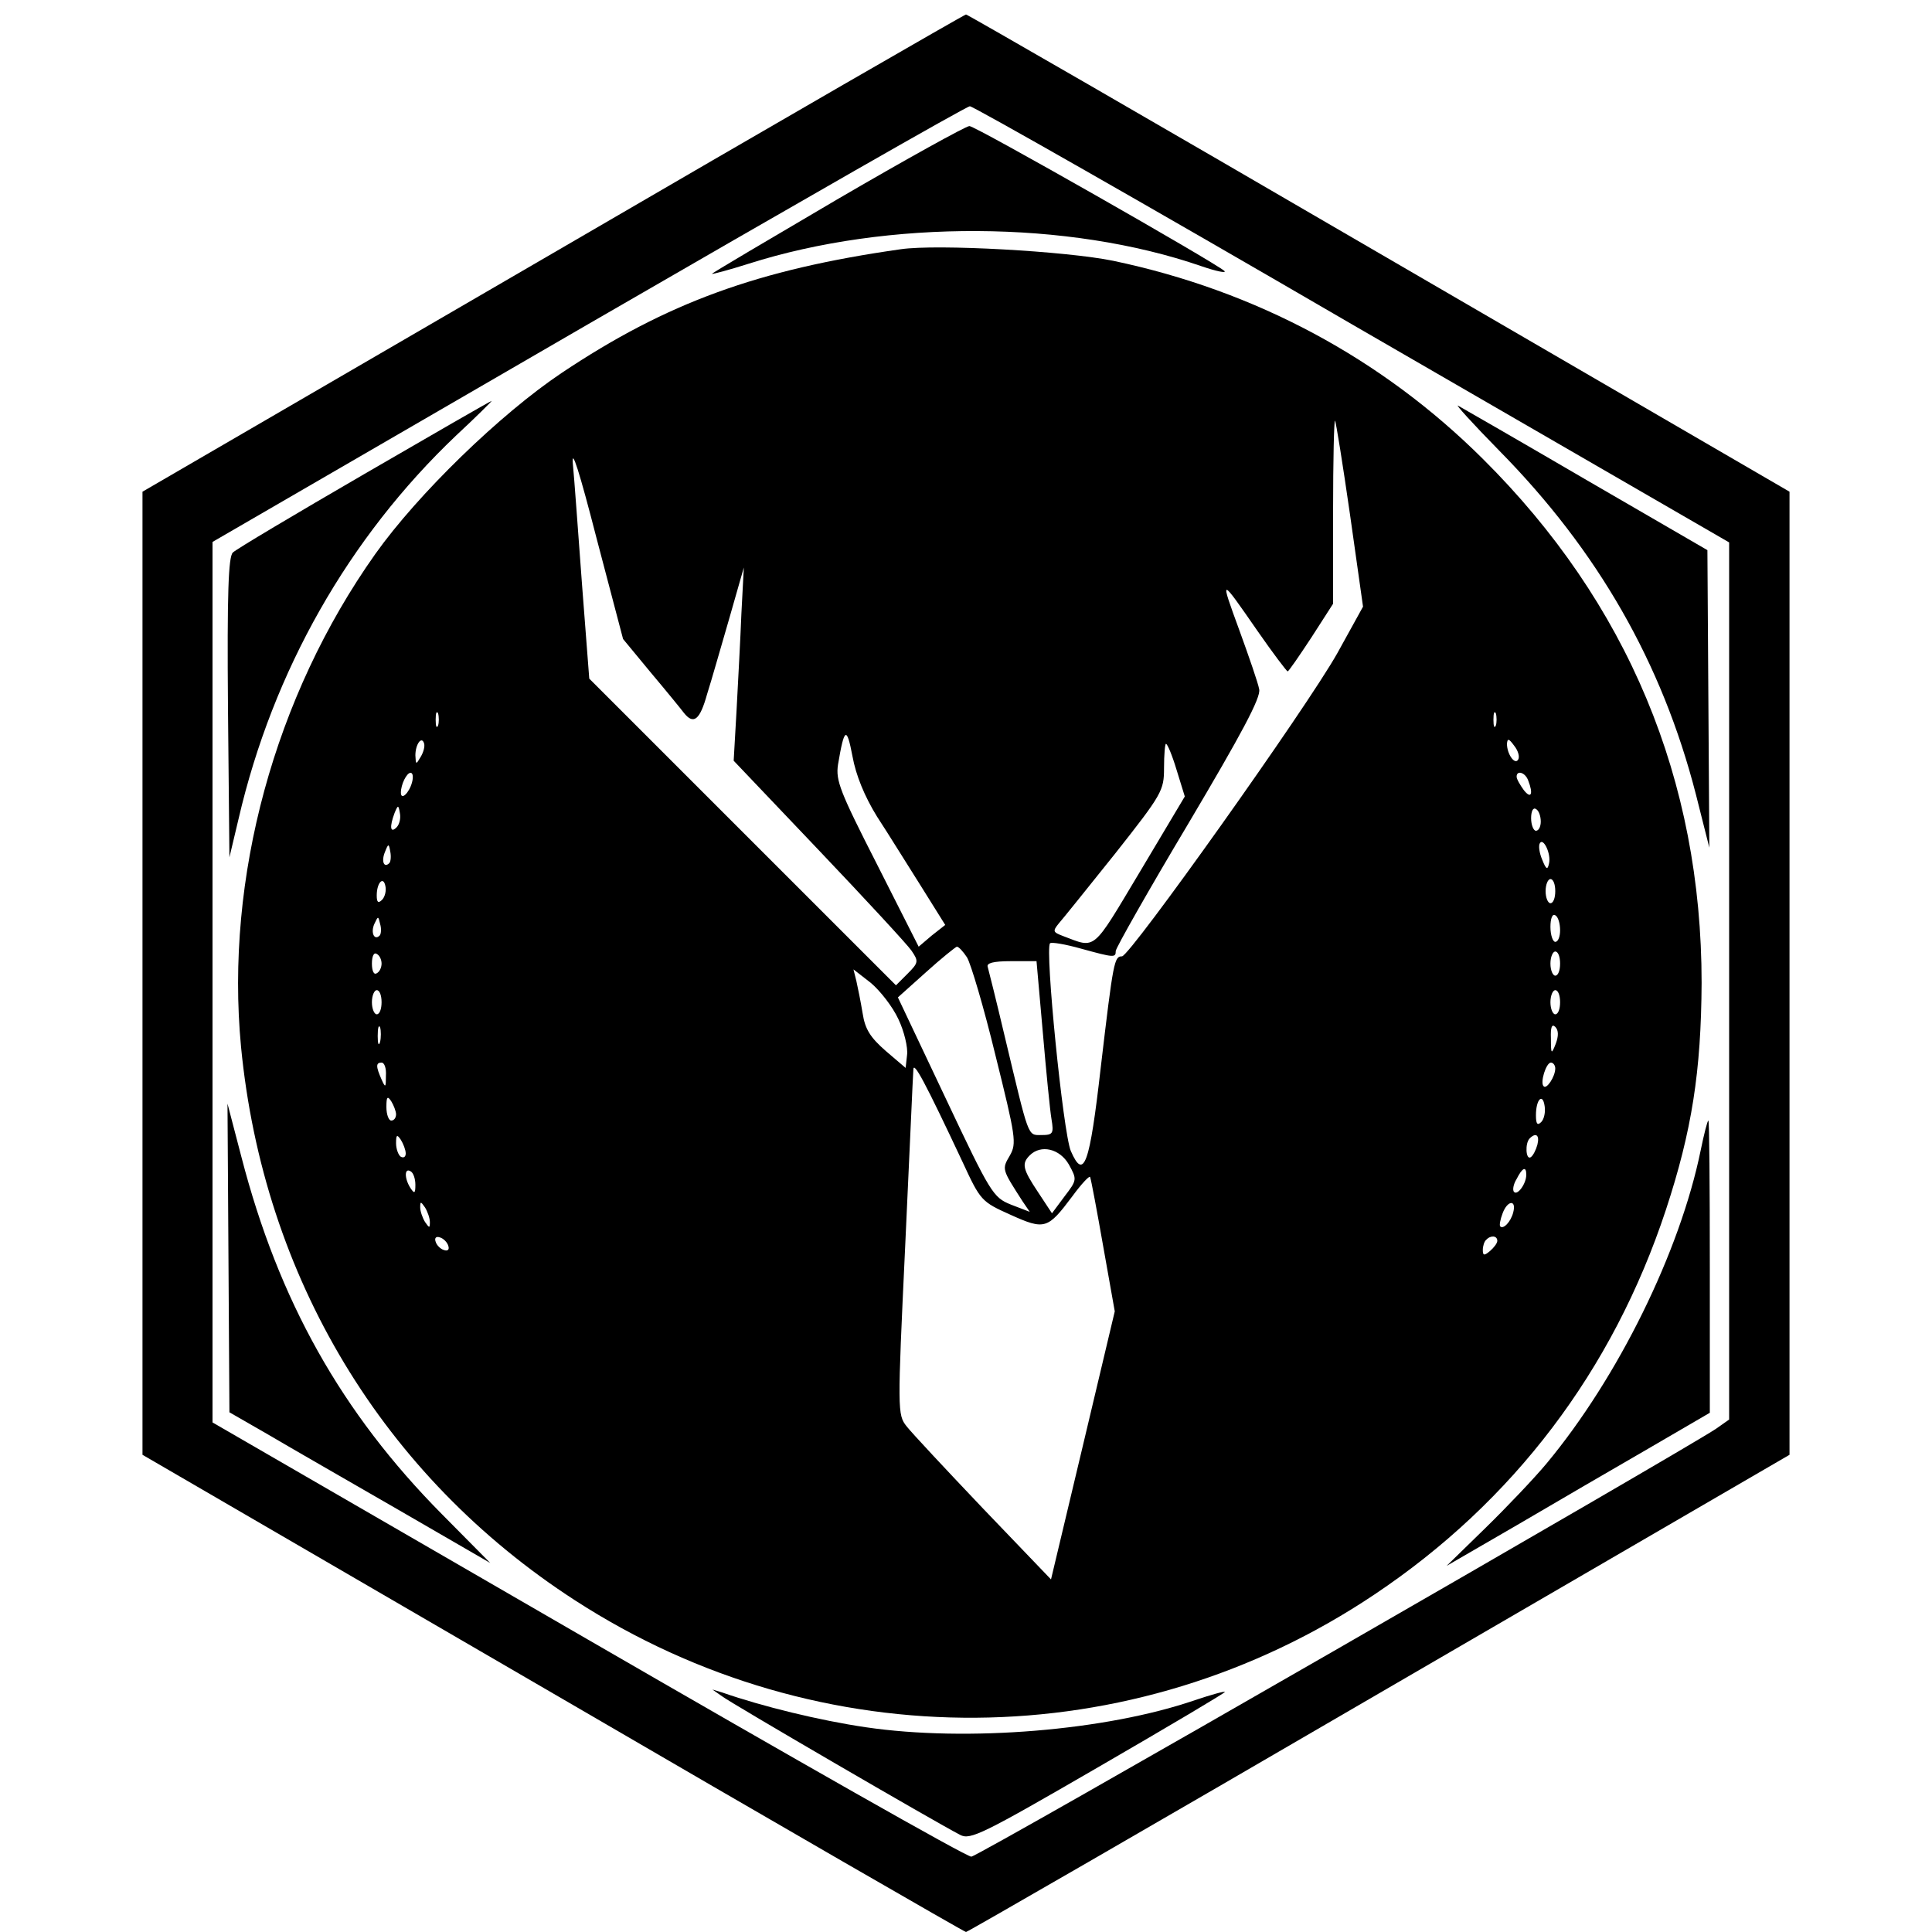 <?xml version="1.0" standalone="no"?>
<!DOCTYPE svg PUBLIC "-//W3C//DTD SVG 20010904//EN"
 "http://www.w3.org/TR/2001/REC-SVG-20010904/DTD/svg10.dtd">
<svg version="1.0" xmlns="http://www.w3.org/2000/svg"
 width="400pt" height="400pt" viewBox="0 0 400 400"
 preserveAspectRatio="xMidYMid meet">
<g transform="translate(0,400) scale(0.1,-0.1)"
fill="#000000" stroke="none">
<path d="M1145 3476 l-850 -494 0 -997 0 -997 850 -494 c467 -272 852 -494
855 -494 3 0 388 222 855 494 l850 494 0 997 0 997 -850 494 c-467 272 -852
494 -855 494 -3 0 -388 -222 -855 -494z m1655 -148 l780 -451 0 -908 0 -908
-27 -19 c-67 -45 -1528 -886 -1542 -886 -9 -1 -366 202 -793 449 l-778 450 0
911 0 912 778 451 c427 247 783 451 790 451 7 0 364 -203 792 -452z"/>
<path d="M1733 3587 c-143 -84 -260 -153 -259 -154 1 -1 35 8 76 21 289 92
662 90 937 -5 32 -11 53 -15 48 -10 -20 18 -517 301 -528 300 -7 0 -130 -68
-274 -152z"/>
<path d="M1865 3484 c-296 -42 -485 -111 -702 -256 -127 -85 -298 -251 -386
-375 -209 -295 -311 -671 -278 -1020 46 -477 294 -889 691 -1146 508 -329
1155 -324 1656 12 287 192 493 463 603 796 54 164 73 287 74 470 0 420 -153
787 -453 1085 -209 208 -470 348 -765 410 -97 20 -365 35 -440 24z m930 -549
l27 -191 -53 -96 c-64 -114 -429 -627 -446 -628 -16 0 -18 -9 -44 -230 -23
-202 -35 -235 -62 -173 -16 38 -54 419 -43 430 3 3 32 -2 64 -11 69 -19 72
-19 72 -5 0 6 68 126 151 265 109 184 150 260 146 277 -2 12 -21 67 -41 122
-41 112 -41 112 38 -2 32 -46 60 -83 62 -83 2 0 24 32 49 70 l45 70 0 192 c0
105 2 189 4 187 2 -2 16 -90 31 -194z m-1448 -327 c32 -38 63 -76 69 -84 20
-25 33 -15 48 39 9 28 29 99 46 157 l30 105 -5 -95 c-2 -52 -7 -142 -10 -200
l-6 -105 176 -185 c97 -102 183 -195 192 -208 15 -22 15 -25 -8 -48 l-24 -24
-318 318 -317 317 -15 195 c-8 107 -16 220 -19 250 -3 36 14 -18 49 -154 l55
-209 57 -69z m-440 -110 c-3 -7 -5 -2 -5 12 0 14 2 19 5 13 2 -7 2 -19 0 -25z
m2190 0 c-3 -7 -5 -2 -5 12 0 14 2 19 5 13 2 -7 2 -19 0 -25z m-1281 -189 c23
-35 63 -100 91 -144 l50 -80 -28 -22 -27 -23 -86 170 c-77 151 -86 174 -81
207 13 77 18 80 30 17 7 -39 25 -83 51 -125z m-945 124 c-10 -17 -10 -16 -11
3 0 23 13 41 18 25 2 -6 -1 -18 -7 -28z m2272 -6 c-7 -11 -23 12 -23 33 1 12
4 11 15 -4 8 -10 12 -23 8 -29z m-707 -21 l17 -55 -93 -156 c-100 -167 -90
-159 -159 -133 -21 8 -22 10 -9 26 8 9 61 75 117 145 97 123 101 130 101 177
0 28 2 50 4 50 3 0 13 -24 22 -54z m-1583 -26 c-6 -22 -23 -38 -23 -21 0 17
12 41 20 41 5 0 6 -9 3 -20z m2311 4 c11 -28 6 -39 -9 -20 -8 11 -15 23 -15
28 0 14 18 9 24 -8z m-2343 -97 c-13 -13 -15 1 -4 30 7 17 8 17 11 -1 2 -10
-1 -23 -7 -29z m2369 12 c0 -10 -4 -19 -10 -19 -5 0 -10 12 -10 26 0 14 4 23
10 19 6 -3 10 -15 10 -26z m17 -87 c-3 -14 -6 -12 -14 8 -6 14 -8 29 -5 34 7
13 24 -22 19 -42z m-2401 1 c-11 -11 -17 4 -9 23 7 18 8 18 11 1 2 -10 1 -21
-2 -24z m-15 -76 c-8 -8 -11 -5 -11 9 0 27 14 41 18 19 2 -9 -1 -22 -7 -28z
m2429 18 c0 -14 -4 -25 -10 -25 -5 0 -10 11 -10 25 0 14 5 25 10 25 6 0 10
-11 10 -25z m10 -81 c0 -13 -4 -24 -10 -24 -5 0 -10 14 -10 31 0 17 4 28 10
24 6 -3 10 -17 10 -31z m-2444 -11 c-11 -11 -19 6 -11 24 8 17 8 17 12 0 3
-10 2 -21 -1 -24z m1216 -45 c8 -13 35 -104 59 -203 42 -169 44 -182 30 -207
-17 -29 -17 -28 26 -95 l15 -22 -39 15 c-37 15 -42 23 -136 222 l-98 207 58
52 c32 29 61 52 64 53 4 0 13 -10 21 -22z m-1212 -13 c0 -8 -4 -17 -10 -20 -6
-4 -10 5 -10 20 0 15 4 24 10 20 6 -3 10 -12 10 -20z m2440 0 c0 -14 -4 -25
-10 -25 -5 0 -10 11 -10 25 0 14 5 25 10 25 6 0 10 -11 10 -25z m-1071 -142
c7 -82 15 -163 18 -180 5 -30 3 -33 -21 -33 -29 0 -25 -8 -76 205 -17 72 -33
136 -35 143 -3 8 11 12 48 12 l53 0 13 -147z m-299 27 c12 -25 20 -59 18 -74
l-3 -27 -41 35 c-32 28 -43 45 -48 78 -4 24 -10 54 -13 67 l-6 24 36 -28 c19
-16 45 -49 57 -75z m-1070 35 c0 -14 -4 -25 -10 -25 -5 0 -10 11 -10 25 0 14
5 25 10 25 6 0 10 -11 10 -25z m2440 0 c0 -14 -4 -25 -10 -25 -5 0 -10 11 -10
25 0 14 5 25 10 25 6 0 10 -11 10 -25z m-2443 -82 c-3 -10 -5 -4 -5 12 0 17 2
24 5 18 2 -7 2 -21 0 -30z m2434 -4 c-9 -23 -10 -22 -10 11 -1 23 2 31 9 24 7
-7 7 -19 1 -35z m-2422 -66 c0 -25 -1 -26 -9 -8 -12 27 -12 35 0 35 6 0 10
-12 9 -27z m1194 -179 c37 -80 39 -82 99 -109 71 -32 77 -30 128 38 19 26 36
44 37 40 2 -5 14 -69 27 -143 l24 -135 -66 -278 -66 -277 -140 146 c-77 81
-149 158 -159 171 -19 24 -19 32 -3 371 9 191 16 356 17 367 0 20 24 -25 102
-191z m1227 194 c0 -17 -18 -44 -24 -37 -8 7 5 49 15 49 5 0 9 -6 9 -12z
m-2400 -95 c0 -7 -4 -13 -10 -13 -5 0 -10 12 -10 28 0 21 2 24 10 12 5 -8 10
-21 10 -27z m2371 -16 c-8 -8 -11 -4 -11 14 0 33 14 47 18 19 2 -12 -1 -27 -7
-33z m-2351 -65 c0 -7 -4 -10 -10 -7 -5 3 -10 16 -10 28 0 18 2 19 10 7 5 -8
10 -21 10 -28z m2343 18 c-3 -11 -9 -23 -14 -26 -10 -6 -12 29 -2 39 13 13 21
7 16 -13z m-970 -41 c17 -31 17 -32 -9 -66 l-26 -35 -29 44 c-32 48 -34 59
-17 76 23 23 62 14 81 -19z m-1353 -42 c0 -18 -2 -19 -10 -7 -13 20 -13 43 0
35 6 -3 10 -16 10 -28z m2300 21 c0 -19 -18 -43 -25 -36 -4 3 -2 16 5 27 12
24 20 27 20 9z m-2270 -98 c0 -13 -1 -13 -10 0 -5 8 -10 22 -10 30 0 13 1 13
10 0 5 -8 10 -22 10 -30z m2243 20 c-5 -20 -21 -36 -27 -29 -2 2 0 14 5 27 10
27 29 29 22 2z m-2205 -69 c3 -8 -1 -12 -9 -9 -7 2 -15 10 -17 17 -3 8 1 12 9
9 7 -2 15 -10 17 -17z m2172 10 c0 -5 -7 -14 -15 -21 -12 -10 -15 -10 -15 2 0
8 3 18 7 21 9 10 23 9 23 -2z"/>
<path d="M755 3019 c-143 -83 -266 -156 -273 -163 -9 -9 -12 -82 -10 -322 l3
-309 19 80 c71 306 228 582 450 793 42 39 75 72 74 72 -2 0 -120 -68 -263
-151z"/>
<path d="M3104 3067 c204 -207 337 -439 407 -711 l28 -111 -2 308 -2 308 -250
145 c-137 80 -257 149 -266 154 -8 5 30 -37 85 -93z"/>
<path d="M473 1396 l2 -320 80 -46 c44 -26 166 -96 270 -156 l190 -110 -100
101 c-208 210 -338 442 -415 739 l-29 111 2 -319z"/>
<path d="M3521 1618 c-43 -210 -171 -470 -319 -648 -25 -30 -82 -90 -126 -133
l-81 -79 145 84 c80 47 202 118 273 159 l127 74 0 302 c0 167 -1 303 -3 303
-2 0 -9 -28 -16 -62z"/>
<path d="M1495 488 c18 -14 439 -259 493 -287 21 -11 47 2 287 141 145 84 263
154 261 155 -1 2 -29 -6 -62 -17 -183 -63 -472 -87 -682 -56 -95 14 -214 43
-297 72 l-20 6 20 -14z"/>
</g>
</svg>
